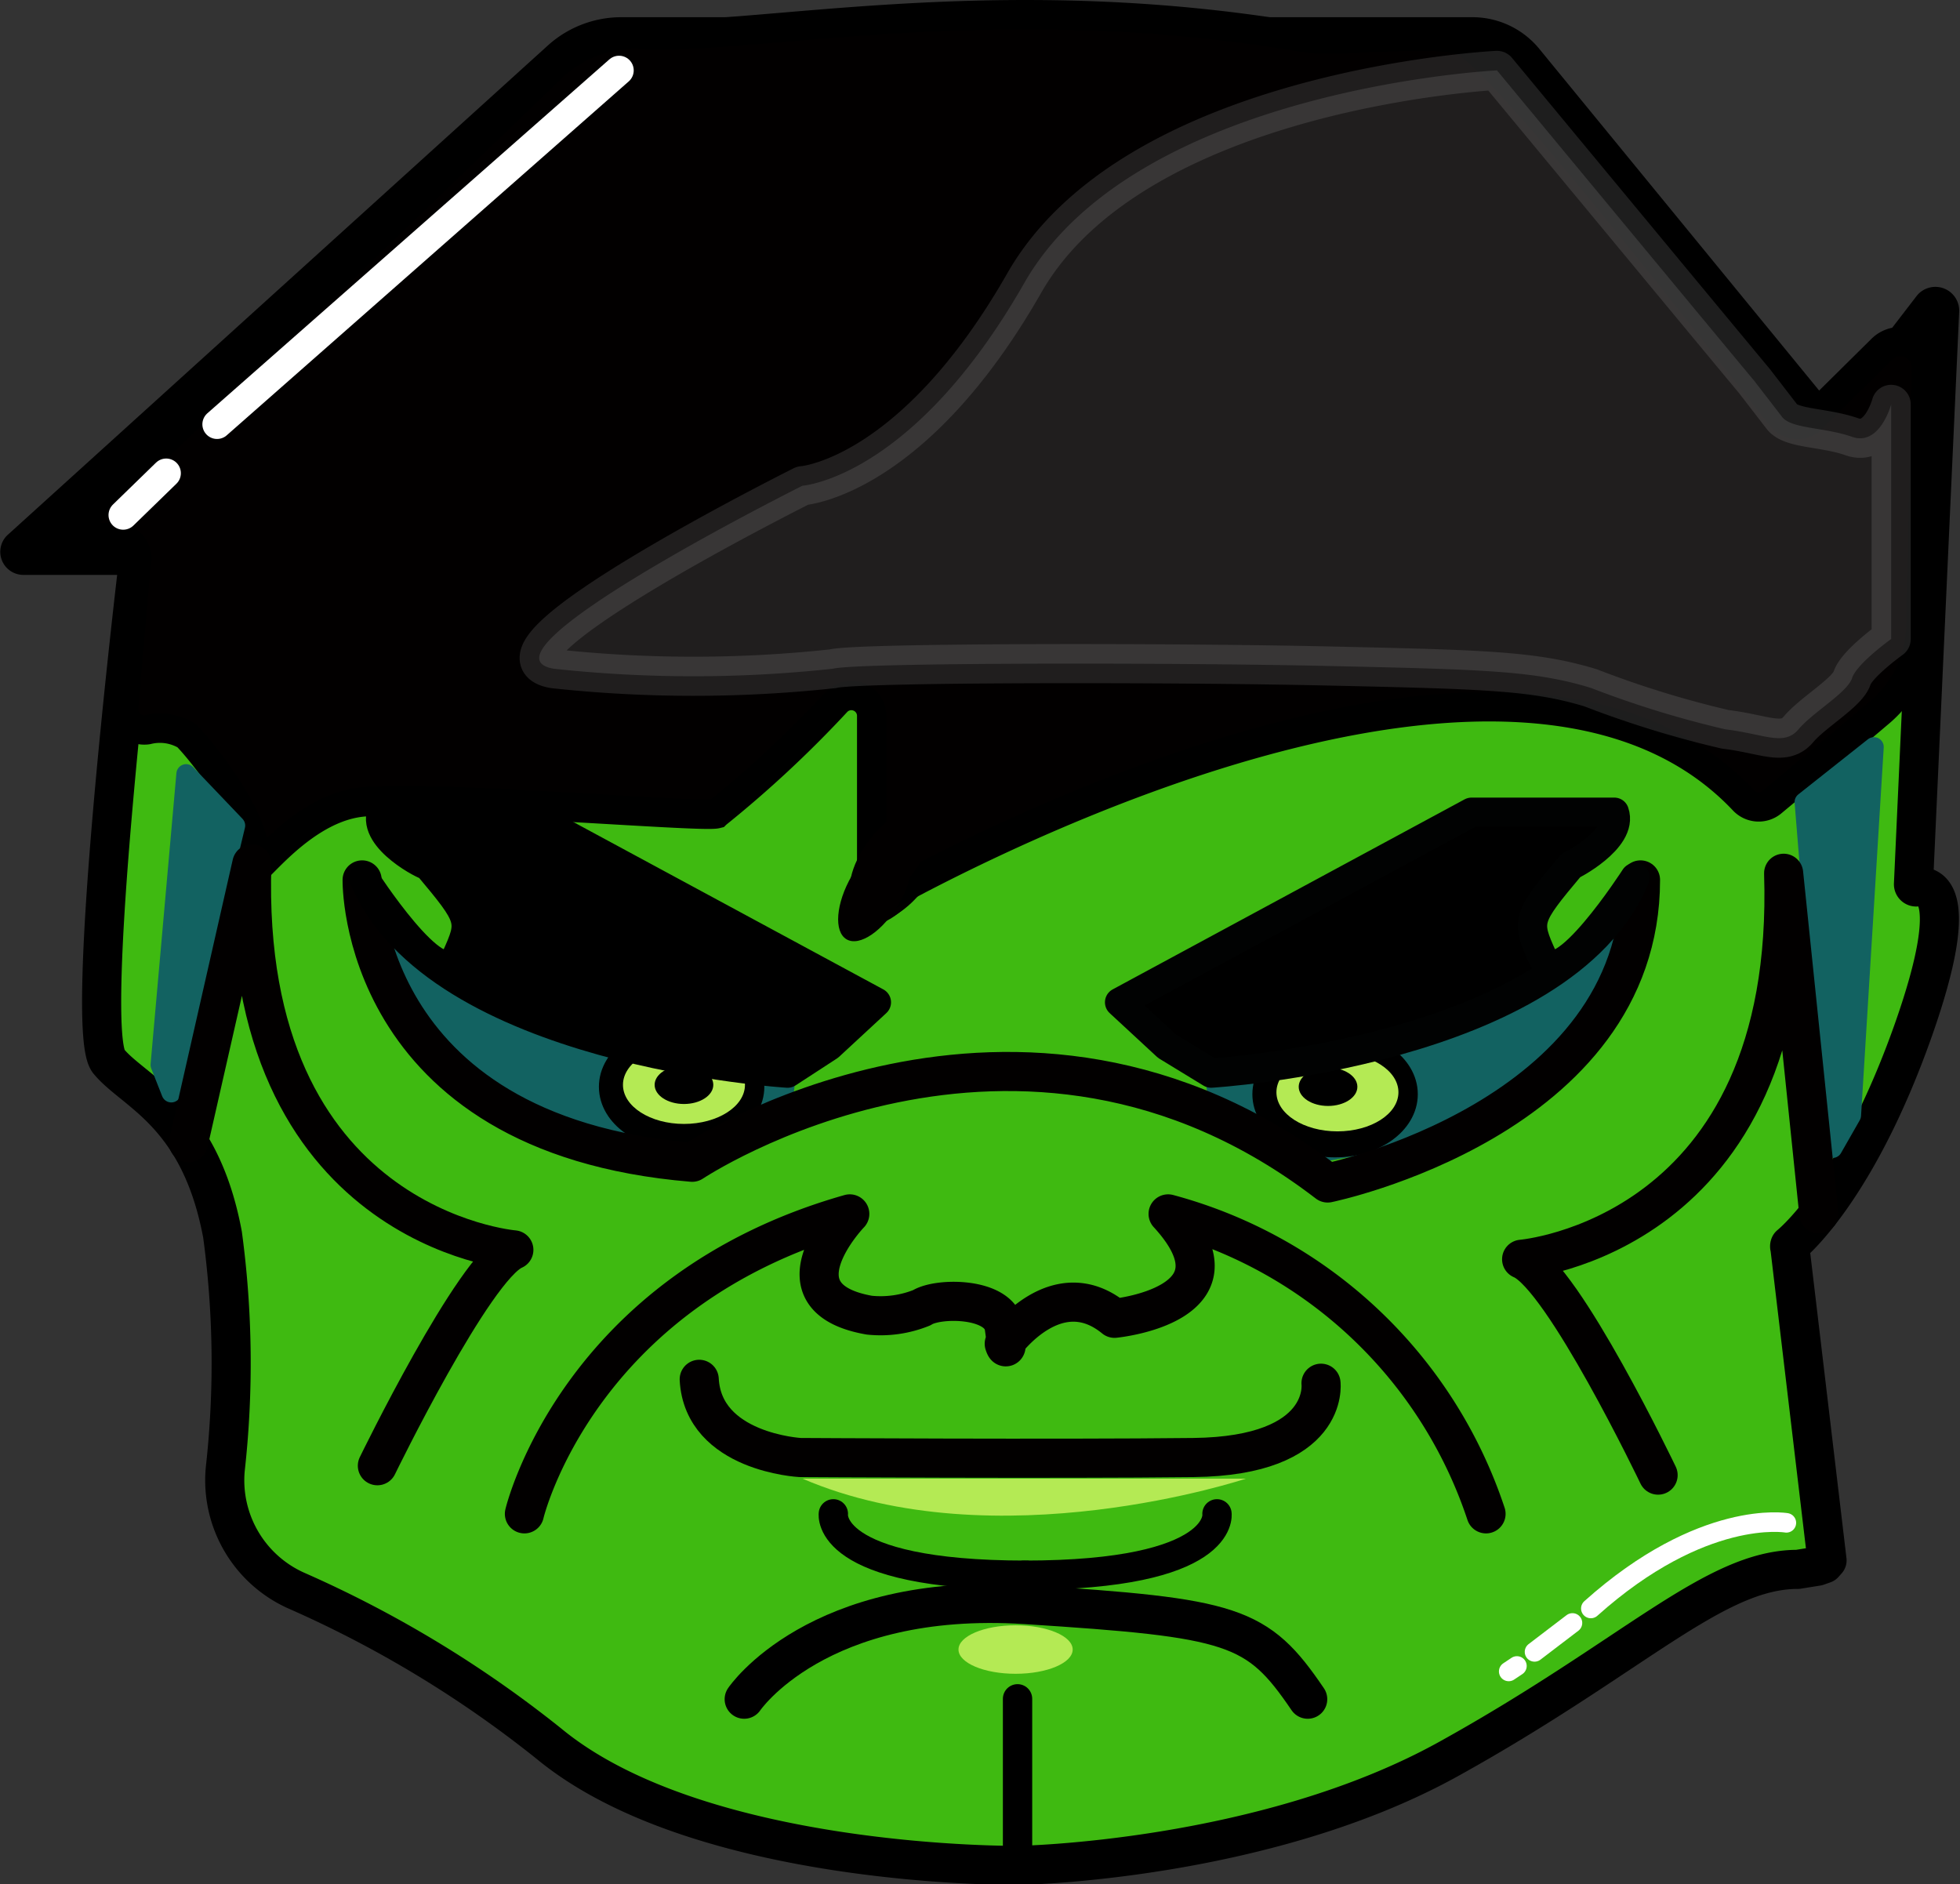 <svg xmlns="http://www.w3.org/2000/svg" viewBox="0 0 50.12 48.18"><rect x="0" y="0" width="50.12" height="48.18" fill="#333333" stroke="none"/><defs><style>.cls-1,.cls-12,.cls-16,.cls-5,.cls-7,.cls-8{fill:none;}.cls-1,.cls-5{stroke:#020000;}.cls-1,.cls-12,.cls-13,.cls-15,.cls-7{stroke-miterlimit:10;}.cls-2{fill:#b4ea54;}.cls-3{fill:#c6c605;}.cls-4{fill:#3fba11;}.cls-11,.cls-12,.cls-13,.cls-4,.cls-7,.cls-8,.cls-9{stroke:#000;}.cls-10,.cls-11,.cls-12,.cls-13,.cls-15,.cls-16,.cls-17,.cls-18,.cls-4,.cls-5,.cls-7,.cls-8,.cls-9{stroke-linecap:round;}.cls-10,.cls-11,.cls-16,.cls-17,.cls-18,.cls-4,.cls-5,.cls-8,.cls-9{stroke-linejoin:round;}.cls-17,.cls-6{fill:#126261;}.cls-10,.cls-11,.cls-13,.cls-15,.cls-7,.cls-8,.cls-9{stroke-width:0.75px;}.cls-13,.cls-14,.cls-9{fill:#020000;}.cls-10{stroke:#010202;}.cls-15,.cls-16{stroke:#fff;}.cls-16,.cls-17{stroke-width:0.5px;}.cls-17{stroke:#126261;}.cls-18{fill:#999;stroke:#999;opacity:0.2;}</style></defs><title>hulk icone fonctionnalité</title><g id="Calque_2" data-name="Calque 2"><path class="cls-1" d="M10,23.63s-.11,6.2,8,6.88c0,0,7.93-5.3,15.49.51,0,0,7.63-1.56,7.62-7.39" transform="translate(-0.03 -1.06)"/><ellipse class="cls-2" cx="25.8" cy="29.15" rx="1.42" ry="1.72"/><line class="cls-1" x1="27.71" y1="29.47" x2="25.64" y2="27.24"/><polyline class="cls-1" points="25.69 23.03 25.64 27.24 23.63 29.47"/></g><g id="Calque_4" data-name="Calque 4"><path class="cls-3" d="M38.84-4.62" transform="translate(-0.03 -1.06)"/></g><g id="Calque_6" data-name="Calque 6"><path class="cls-1" d="M10,23.63s-.11,6.2,8,6.88c0,0,7.93-5.3,15.49.51,0,0,7.63-1.56,7.62-7.39" transform="translate(-0.03 -1.06)"/></g><g id="Calque_8" data-name="Calque 8"><path class="cls-4" d="M14.39,2.58.56,15.11a.09.09,0,0,0,.06.15H3.51a.07.07,0,0,1,.07.07c-.12,1-1.42,12.08-.77,12.87s2.33,1.32,2.91,4.43a24.5,24.5,0,0,1,.07,6,3.09,3.09,0,0,0,1.81,3.1,29.06,29.06,0,0,1,6.47,3.92c3.88,3.2,12,3.11,12,3.11s6.27-.1,11-2.72,6.79-4.85,8.93-4.85l.5-.08.17-.06.08-.09-.95-8a.07.07,0,0,1,0-.06c.23-.19,1.78-1.6,3.16-5.51,1.27-3.61.38-3.7.08-3.65a.07.07,0,0,1-.08-.07L49.63,9a.11.11,0,0,0-.19-.07l-2.5,3.25a.07.07,0,0,1-.11,0L39,2.62A1.71,1.71,0,0,0,37.7,2H15.93A2.3,2.3,0,0,0,14.39,2.58Z" transform="translate(-0.03 -1.06)"/><path class="cls-5" d="M33.81,36.43s.24,1.86-3.26,1.9-10.06,0-10.06,0-2.48-.13-2.58-2" transform="translate(-0.03 -1.06)"/><path class="cls-5" d="M13.44,39.77s1.34-5.69,8.32-7.67c0,0-2.06,2.14.5,2.59a2.81,2.81,0,0,0,1.34-.19c.42-.27,2-.27,2.11.5s0,.42,0,.42,1.33-1.87,2.82-.65c0,0,3.51-.34,1.37-2.67a11.78,11.78,0,0,1,8.13,7.67" transform="translate(-0.03 -1.06)"/><polygon class="cls-6" points="20.36 27.44 20.22 28.56 17.94 29.71 14.07 29.03 11.17 26.74 9.71 23.93 9.71 23.19 11.28 24.62 12.63 25.47 14.03 26.09 16.17 26.36 18.12 26.36 20.36 27.44"/><polygon class="cls-6" points="30.82 27.54 30.96 28.67 33.24 29.81 37.11 29.13 40.01 26.84 41.47 24.04 41.47 23.29 39.91 24.73 38.55 25.57 37.15 26.19 35.01 26.46 33.06 26.46 30.82 27.54"/><ellipse class="cls-7" cx="17.43" cy="27.79" rx="1.74" ry="1.24"/><ellipse class="cls-2" cx="17.49" cy="27.74" rx="1.56" ry="1"/><ellipse class="cls-7" cx="34.14" cy="27.98" rx="1.74" ry="1.24"/><ellipse class="cls-2" cx="34.2" cy="27.93" rx="1.56" ry="1"/><ellipse cx="17.49" cy="27.74" rx="0.75" ry="0.49"/><ellipse cx="33.96" cy="27.79" rx="0.75" ry="0.49"/><path class="cls-8" d="M21.34,39.77s-.23,1.57,4.93,1.57" transform="translate(-0.03 -1.06)"/><path class="cls-8" d="M31.15,39.77s.23,1.57-4.93,1.57" transform="translate(-0.03 -1.06)"/><line class="cls-9" x1="26.02" y1="43.44" x2="26.02" y2="47.62"/><path class="cls-5" d="M9.29,23.56s-.12,6.51,8.44,7.22c0,0,8.32-5.56,16.25.53,0,0,8-1.64,8-7.75" transform="translate(-0.03 -1.06)"/><path class="cls-10" d="M41.31,21.83H37.66l-9,4.86,1.21,1.12L31,28.5s9-.54,10.84-5c0,0-1.93,3-2.36,2.05s-.42-1,.72-2.36C40.16,23.22,41.55,22.52,41.31,21.83Z" transform="translate(-0.03 -1.06)"/><path class="cls-11" d="M9.79,21.83h3.65l9,4.86-1.21,1.12-1.06.69s-9-.54-10.84-5c0,0,1.93,3,2.36,2.05s.42-1-.72-2.36C10.94,23.22,9.55,22.52,9.79,21.83Z" transform="translate(-0.03 -1.06)"/><path class="cls-2" d="M20.55,38.87H31.89S25.5,41,20.55,38.87Z" transform="translate(-0.03 -1.06)"/><ellipse class="cls-2" cx="25.97" cy="42.18" rx="1.46" ry="0.62"/><path class="cls-12" d="M19.06,44.51s1.86-2.76,7.19-2.42,5.93.52,7.22,2.42" transform="translate(-0.03 -1.06)"/><path class="cls-13" d="M3.53,14.81" transform="translate(-0.03 -1.06)"/><ellipse class="cls-14" cx="23.1" cy="23.36" rx="1.47" ry="0.7" transform="translate(-9.51 26.53) rotate(-52.71)"/><ellipse class="cls-14" cx="22.94" cy="23.48" rx="1.47" ry="0.7" transform="translate(-9.66 26.44) rotate(-52.71)"/><path class="cls-13" d="M16.31,1.93a3.15,3.15,0,0,0-2.09.78L1.66,14.81H3a.52.52,0,0,1,.52.57l-.33,3.78a.53.53,0,0,0,.61.56,1.32,1.32,0,0,1,1,.15c.4.4,2,2.39,1.69,3.29s1-1.4,2.79-1.59,8.67.4,9.07.3A28.88,28.88,0,0,0,21.43,19a.52.52,0,0,1,.89.38v4.82s16-9.32,22.29-2.68a.53.53,0,0,0,.72.06l2.76-2.3a3,3,0,0,0,1.06-2.2l.14-6.66A.67.67,0,0,0,48.14,10l-1.78,1.76a.52.52,0,0,1-.78-.05C44,9.72,38.06,2,37.32,2.07c-.77-.23-3.16.09-4-.06C25.36.66,19.15,2.14,16.31,1.93Z" transform="translate(-0.03 -1.06)"/><ellipse class="cls-14" cx="22.41" cy="23.81" rx="1.47" ry="0.7" transform="translate(-9.44 30.25) rotate(-60)"/><ellipse class="cls-14" cx="22.81" cy="22.97" rx="1.47" ry="0.7" transform="translate(-9.31 26.14) rotate(-52.71)"/><line class="cls-15" x1="15.83" y1="1.8" x2="5.55" y2="10.85"/><line class="cls-15" x1="4.25" y1="12.1" x2="3.15" y2="13.17"/><path class="cls-15" d="M44.87,40" transform="translate(-0.03 -1.06)"/><path class="cls-15" d="M43.82,32.24" transform="translate(-0.03 -1.06)"/><path class="cls-16" d="M45.71,40s-2.14-.37-5,2.19" transform="translate(-0.03 -1.06)"/><line class="cls-16" x1="40.21" y1="41.5" x2="39.24" y2="42.24"/><path class="cls-16" d="M38.82,43.66l-.21.14" transform="translate(-0.03 -1.06)"/><polygon class="cls-17" points="4.76 19.79 4.1 27.23 4.38 27.94 6.02 21.11 4.76 19.79"/><polygon class="cls-17" points="47.92 19.1 47.34 28.52 46.86 29.36 46.14 20.51 47.92 19.1"/><path class="cls-5" d="M9.68,38.54s2.47-5.08,3.49-5.52c0,0-7-.57-6.7-9.87h0L4.85,30.28" transform="translate(-0.03 -1.06)"/><path class="cls-5" d="M42.43,38.78S40,33.7,38.94,33.26c0,0,7-.57,6.7-9.87h0l.9,8.71" transform="translate(-0.03 -1.06)"/><path class="cls-18" d="M38.31,2.86s-9.24.45-12.09,5.44-5.67,5.18-5.67,5.18-8.6,4.3-6.36,4.68a33.16,33.16,0,0,0,7.14,0C21.93,18,30,18,34,18.09s5.27.12,6.71.56a25.61,25.61,0,0,0,3.44,1.06c1,.12,1.5.44,1.87,0s1.25-.94,1.37-1.31,1-1,1-1v-6s-.29,1.08-1,.83-1.55-.2-1.79-.51l-.71-.92C44.57,10.42,38.31,2.86,38.31,2.86Z" transform="translate(-0.03 -1.06)"/></g></svg>